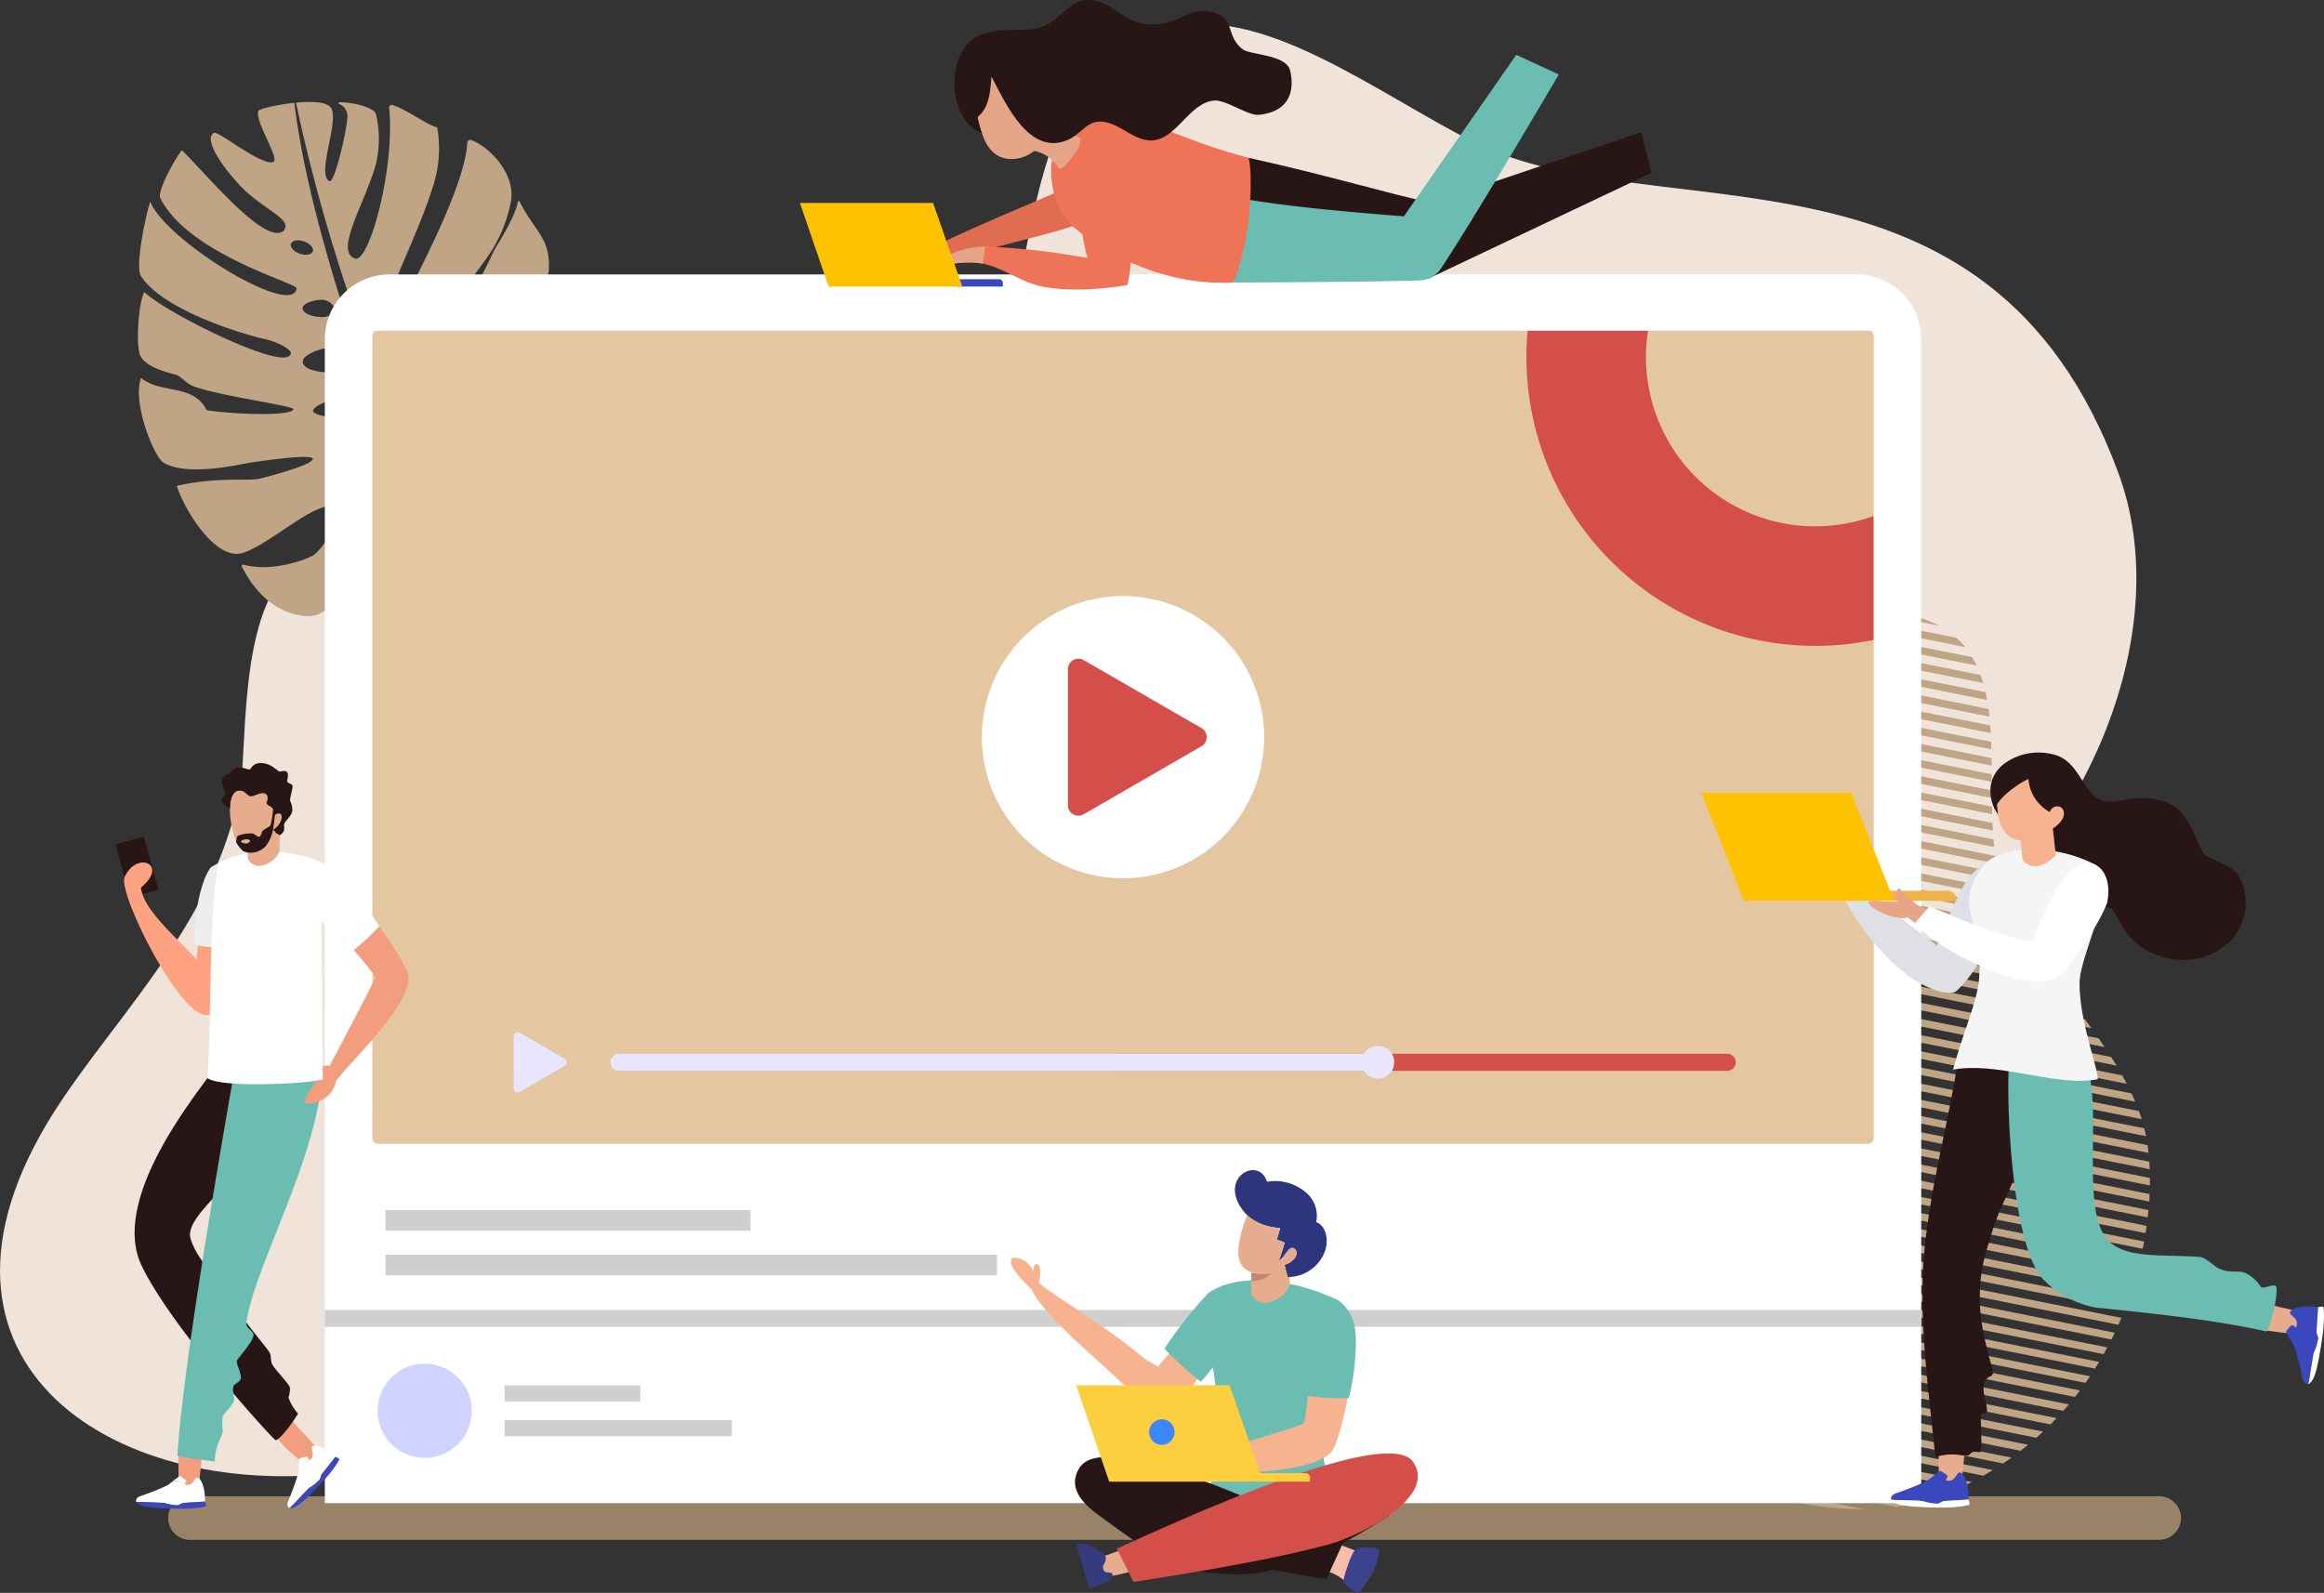 <svg id="Grupo_66935" data-name="Grupo 66935" xmlns="http://www.w3.org/2000/svg" xmlns:xlink="http://www.w3.org/1999/xlink" width="390.963" height="268.022" viewBox="0 0 390.963 268.022">
  <rect x="0" y="0" width="390.963" height="268.022" fill="#333333" stroke="none"/>
  <defs>
    <clipPath id="clip-path">
      <rect id="Rectángulo_9302" data-name="Rectángulo 9302" width="390.963" height="268.022" fill="none"/>
    </clipPath>
    <clipPath id="clip-path-2">
      <path id="Rectángulo_9304" data-name="Rectángulo 9304" d="M.88,0H251.621a.881.881,0,0,1,.881.881V135.886a.881.881,0,0,1-.881.881H.881A.881.881,0,0,1,0,135.886V.88A.88.88,0,0,1,.88,0Z" fill="none"/>
    </clipPath>
    <clipPath id="clip-path-4">
      <path id="Trazado_138935" data-name="Trazado 138935" d="M44.72,151.365V154.6a2.21,2.21,0,0,0,1.783,1.294c.9.044,3.276-.9,3.591-2.763v-2.635l-.805-1.238c-1.186,1.078-4.57,2.109-4.568,2.109" transform="translate(-44.72 -149.256)" fill="none"/>
    </clipPath>
    <linearGradient id="linear-gradient" x1="-7.753" y1="19.302" x2="-7.579" y2="19.302" gradientUnits="objectBoundingBox">
      <stop offset="0" stop-color="#d49f82"/>
      <stop offset="1" stop-color="#e5ac8e"/>
    </linearGradient>
    <clipPath id="clip-path-6">
      <path id="Trazado_138955" data-name="Trazado 138955" d="M363.564,151.323a3.7,3.7,0,0,0,1.1.24l.364,3.257a2.7,2.7,0,0,0,2.459,1.119,6.029,6.029,0,0,0,3.1-1.874l-.514-4.584c-1.507.91-4.37,2.57-6.511,1.842" transform="translate(-363.564 -149.481)" fill="none"/>
    </clipPath>
    <linearGradient id="linear-gradient-2" x1="-43.84" y1="17.491" x2="-43.719" y2="17.491" gradientUnits="objectBoundingBox">
      <stop offset="0" stop-color="#e09a77"/>
      <stop offset="0.721" stop-color="#efaa88"/>
      <stop offset="1" stop-color="#f7b290"/>
    </linearGradient>
    <clipPath id="clip-path-8">
      <path id="Trazado_138978" data-name="Trazado 138978" d="M226.174,229.661l-.414-.016c.034.007.069.01.1.015v3.5a2.661,2.661,0,0,0,2.148,1.558c1.079.053,3.945-1.081,4.324-3.327v-2.78l-.97-1.491c-2.244,2.041-3.218,2.347-5.192,2.54" transform="translate(-225.76 -227.121)" fill="none"/>
    </clipPath>
    <linearGradient id="linear-gradient-3" x1="-31.995" y1="7.366" x2="-31.854" y2="7.366" xlink:href="#linear-gradient"/>
    <clipPath id="clip-path-10">
      <path id="Trazado_138981" data-name="Trazado 138981" d="M224.443,228.229c1.951,1.758,4.867,1.166,7.04.17l-.169-.613c1.3-.422,2.609-1.739,1.762-2.646-.942-1.01-1.681,1.447-2.732,1.895a26.946,26.946,0,0,0,.976-3.019l-1.3-.515.543-1.912a9.1,9.1,0,0,1-5.522-2.171c-.715,1.574-2.612,7-.6,8.812" transform="translate(-223.547 -219.417)" fill="none"/>
    </clipPath>
    <linearGradient id="linear-gradient-4" x1="-15.212" y1="4.616" x2="-15.143" y2="4.616" xlink:href="#linear-gradient"/>
    <clipPath id="clip-path-12">
      <path id="Trazado_138984" data-name="Trazado 138984" d="M170.277,43.15l.579,3.307c4.549-1.943,19.519-5.086,21.958-6.409l-3.143-5.5c-2.564,1.157-17,7.154-19.395,8.6" transform="translate(-170.277 -34.548)" fill="none"/>
    </clipPath>
    <linearGradient id="linear-gradient-5" x1="-6.213" y1="12.449" x2="-6.177" y2="12.449" gradientUnits="objectBoundingBox">
      <stop offset="0" stop-color="#cf644c"/>
      <stop offset="1" stop-color="#e06d52"/>
    </linearGradient>
    <clipPath id="clip-path-13">
      <path id="Trazado_138985" data-name="Trazado 138985" d="M198.644,20.859c-7.056.268-9.867,5.771-8.61,12.225a11.915,11.915,0,0,0,3.213,6.321c6.327,5.458,16.541,10.131,27.086,9.552,3.143-6.906,3.39-18.526,2.626-20.986-9.594-2.5-13.233-4.9-19.829-6.6a16,16,0,0,0-3.972-.527c-.173,0-.346,0-.514.01" transform="translate(-189.743 -20.849)" fill="none"/>
    </clipPath>
    <linearGradient id="linear-gradient-6" x1="-4.645" y1="7.829" x2="-4.62" y2="7.829" gradientUnits="objectBoundingBox">
      <stop offset="0" stop-color="#d4674e"/>
      <stop offset="1" stop-color="#ef7357"/>
    </linearGradient>
  </defs>
  <g id="Grupo_66908" data-name="Grupo 66908">
    <g id="Grupo_66907" data-name="Grupo 66907" clip-path="url(#clip-path)">
      <path id="Trazado_138904" data-name="Trazado 138904" d="M365.355,270.152H33.966a3.669,3.669,0,0,0,0,7.337H365.355a3.669,3.669,0,0,0,0-7.337" transform="translate(-2.062 -18.385)" fill="#998368"/>
      <path id="Trazado_138905" data-name="Trazado 138905" d="M113.075,188.345C109.026,118.859,63.2,95.557,51,101.339s-8.821,36.42-11.167,40.819c-4.963,22.02-22.574,37.907-32.063,53.94-24.68,41.71,13.9,64.678,53.481,57.989,23.176-3.914,47.626-24.858,51.827-65.743" transform="translate(0 -6.839)" fill="#efe3da" fill-rule="evenodd"/>
      <path id="Trazado_138906" data-name="Trazado 138906" d="M176.867,56.391c5.49-21.5,5.183-44.564,26.768-51.158,15.626-4.774,35.691,11.039,51.742,19.022,30.948,15.393,86.4-3.659,108.3,55.561,9.9,26.769-5.523,61.628-28.825,78.724-23.839,17.492-59.11,16.271-98.669,30.466-13.749,4.934-33.858,26.356-57.819,32.749-20.292,5.415-43.76-2.451-53.173-10.327-23.059-18.721-20.89-45.038-7.524-69.645,17.35-31.941,52.351-58.58,59.2-85.392" transform="translate(-7.329 -0.296)" fill="#efe3da" fill-rule="evenodd"/>
      <path id="Trazado_138907" data-name="Trazado 138907" d="M307.014,256.784a63.047,63.047,0,0,0,23.383,4.675ZM296.6,251.979q2.056,1.1,4.131,2.088l34.966,6.991q1.665-.232,3.285-.6Zm-7.089-4.139q1.52.965,3.06,1.873l49.486,9.893c.748-.243,1.483-.524,2.211-.819Zm53.349-135.067c-3.092-1.654-7.273-2.591-12.914-2.582Zm4.4,3.6a13.877,13.877,0,0,0-1.482-1.558L324.13,110.49q-1.883.18-3.942.473Zm1.931,3.108q-.344-.728-.754-1.412l-32.275-6.453q-1.547.288-3.13.636Zm1.1,2.942c-.133-.459-.277-.91-.436-1.349L309.7,113.049q-1.322.342-2.662.73Zm.66,2.854q-.119-.667-.264-1.314l-46.542-9.3c-.791.252-1.583.512-2.378.786Zm.391,2.8c-.046-.435-.1-.867-.154-1.293l-52.029-10.4c-.719.269-1.438.544-2.158.83Zm.221,2.766c-.024-.429-.052-.856-.084-1.278L294.61,118.2q-.991.422-1.98.866Zm.108,2.744q-.017-.637-.04-1.269l-61.205-12.235c-.611.291-1.222.591-1.831.895Zm.044,2.731c0-.422-.008-.844-.015-1.264L286.54,122.029q-.857.452-1.709.921Zm.014,2.726,0-1.263-68.8-13.754q-.8.463-1.6.942Zm.018,2.725q-.007-.632-.01-1.264l-72.2-14.433q-.751.474-1.495.963Zm.052,2.732q-.018-.632-.03-1.267l-75.4-15.074q-.7.484-1.4.981Zm.119,2.746q-.039-.636-.067-1.275l-78.458-15.686q-.661.493-1.313,1Zm.226,2.767c-.046-.426-.085-.855-.12-1.285L270.6,132.453q-.621.5-1.231,1.016Zm.383,2.8c-.073-.431-.141-.864-.2-1.3l-84.333-16.86q-.583.51-1.154,1.032Zm.609,2.843c-.115-.437-.223-.878-.319-1.325l-87.272-17.447q-.545.519-1.081,1.046Zm.937,2.91q-.245-.629-.453-1.259c-.011-.033-.02-.066-.031-.1l-90.335-18.06c-.34.35-.679.7-1.013,1.06Zm1.346,2.992q-.354-.7-.671-1.4L261.1,141.444c-.317.354-.627.713-.937,1.074Zm1.71,3.064q-.433-.716-.835-1.429l-97.171-19.426q-.443.54-.874,1.087Zm2.012,3.124q-.495-.728-.966-1.455l-100.9-20.172c-.274.364-.548.729-.815,1.1Zm2.237,3.17q-.537-.738-1.06-1.473L255.549,148.5c-.253.367-.5.74-.743,1.113Zm2.37,3.2q-.558-.742-1.109-1.483L253.976,150.908c-.232.373-.463.747-.688,1.124Zm2.408,3.2q-.556-.742-1.115-1.484L252.526,153.34c-.212.376-.416.757-.621,1.137Zm2.351,3.193q-.533-.741-1.076-1.477L251.218,155.8c-.192.38-.383.762-.568,1.148Zm2.212,3.164q-.493-.732-1-1.461L250.025,158.284c-.172.383-.336.773-.5,1.161Zm2,3.121q-.438-.721-.9-1.44l-122.84-24.559c-.154.389-.308.778-.453,1.171Zm1.729,3.068q-.369-.709-.764-1.414L248.029,163.329c-.135.392-.261.788-.388,1.184Zm1.419,3.006q-.294-.695-.618-1.385L247.219,165.889c-.116.4-.234.792-.342,1.194Zm1.087,2.939q-.214-.679-.46-1.353L246.525,168.473c-.1.4-.189.8-.279,1.205Zm.738,2.869q-.131-.663-.3-1.321L245.951,171.08c-.079.4-.152.81-.223,1.217Zm.413,2.8q-.07-.661-.158-1.293L245.5,173.712c-.061.408-.121.815-.173,1.226Zm.2,2.762c-.017-.433-.042-.857-.07-1.276l-133.056-26.6c-.043.41-.076.825-.111,1.24Zm.028,2.728c.007-.426.008-.846.006-1.261L244.952,179.047c-.024.414-.044.831-.06,1.249Zm-.114,2.7q.042-.63.069-1.247L244.858,181.749c-.006.419-.012.838-.01,1.26Zm-.242,2.674c.048-.416.089-.827.127-1.236L244.876,184.475c.012.422.032.846.052,1.272Zm-.365,2.65q.1-.616.183-1.226l-132.77-26.543c.031.425.069.854.107,1.283Zm-.478,2.626c.083-.406.163-.812.237-1.214L245.278,190c.055.431.11.863.178,1.3Zm-.591,2.6q.151-.6.287-1.2l-131.1-26.209q.129.657.281,1.318Zm-.7,2.581q.178-.6.341-1.194L246.377,195.664q.176.667.373,1.335Zm-.816,2.559q.2-.593.392-1.184L247.234,198.557c.146.451.3.9.459,1.353Zm-.933,2.536q.231-.586.448-1.172L248.286,201.49c.179.458.371.916.563,1.374Zm-1.054,2.511q.259-.58.5-1.16L249.55,204.465q.316.7.65,1.391Zm-1.177,2.487q.289-.573.562-1.149l-121.4-24.271c.241.47.485.94.739,1.409Zm-1.312,2.459q.319-.566.624-1.137L252.664,210.532c.274.477.559.954.845,1.431Zm-1.453,2.431q.354-.559.691-1.123L254.541,213.628q.46.727.94,1.45Zm-1.6,2.4c.259-.367.515-.737.764-1.108L256.629,216.768q.512.737,1.04,1.47Zm-1.773,2.368q.429-.542.842-1.093L258.939,219.953c.377.5.759,1,1.149,1.491Zm-1.949,2.333q.473-.534.926-1.076L261.49,223.185q.626.76,1.274,1.515Zm-2.159,2.291q.523-.524,1.026-1.057L264.307,226.47q.692.776,1.4,1.542Zm-2.379,2.246c.385-.341.761-.687,1.133-1.034l-92.939-18.58q.765.791,1.548,1.57Zm-2.65,2.193q.642-.5,1.261-1.009l-86.99-17.391q.849.809,1.715,1.6Zm-2.951,2.131c.478-.321.951-.647,1.412-.979l-80.372-16.068q.949.832,1.918,1.645Zm-3.314,2.06q.807-.461,1.588-.944l-72.958-14.585q1.075.858,2.168,1.694Zm-3.763,1.97q.918-.438,1.805-.9l-64.546-12.9q1.251.9,2.524,1.765Z" transform="translate(-16.663 -7.499)" fill="#bfa586" fill-rule="evenodd"/>
      <path id="Trazado_138908" data-name="Trazado 138908" d="M75.661,67.558c-1.405,1.142-2.874,1.659-3.283,1.157s.4-1.835,1.805-2.976,2.874-1.659,3.281-1.157-.4,1.835-1.8,2.976m.072,6.157c-.435.206-.87.2-.97-.006s.174-.546.611-.753.869-.2.968,0-.173.547-.609.754m-12.77,9.748c-.63.324-1.248.378-1.38.12s.27-.729.9-1.052,1.246-.378,1.378-.12-.27.729-.9,1.052M74.3,58.052c-.539-.549-3.171.437-4.617,1.689s-2.226,2.374-1.35,3.535c1.431,1.9,6.73-4.385,5.967-5.224m-5.845-4.668c.249.262-.084,1.67-.924,2.7s-1.492,1.173-1.928,1.056a1.332,1.332,0,0,1-.671-1.717c.3-.875,2.888-3.146,3.523-2.04M51.987,43.889c1,.4,2.027.28,2.3-.26s-.31-1.3-1.308-1.7-2.028-.28-2.3.26.31,1.3,1.307,1.7m.65,9.035c.122-.643,1.874-1.183,3.007-1.226a2.48,2.48,0,0,1,2.212,1.142c.175.433-.01,1.347-1.2,1.676s-4.358-.248-4.017-1.591m.046,8.933c.018-.6,2.071-1.856,4.268-2.072s3.134.389,3.505,1.04a2.212,2.212,0,0,1-1.24,2.8c-1.385.669-7.095.274-6.533-1.77m4.326,15.748c.007-.58,2.159-1.509,3.547-1.848s3.252-.2,3.324.618-1.539,1.516-2.685,1.784-4.174.034-4.186-.554M54.358,70.4c0-.769,2.574-1.9,4.483-2.02s3.25.142,3.437,1.583c.3,2.362-7.877,1.568-7.92.436M51.444,18.534c2.654-.259,5.294-.168,5.955.891,1.408,2.253-2.578,11.311-.249,12.317.925.216,3.088-9.46,2.994-11.062a2.228,2.228,0,0,0-1.4-1.935.147.147,0,0,1-.084-.164.15.15,0,0,1,.142-.117c1.852-.034,5.479.7,6.1,1.865a17.829,17.829,0,0,1-.22,9.426c-2.114,6.574-6.534,13.672-3.337,14.987,2.4,1.109,6.853-15.22,5.817-25.365a.433.433,0,0,1,.16-.386.426.426,0,0,1,.408-.079c2.2.682,6.052,3.506,7.514,3.763a20.485,20.485,0,0,1-.524,9.335c-1.793,6.046-5.143,12.94-6.339,16.225-1.493,4.093,2.172,2.047,3.486-.663,1.268-2.617,8.141-15.857,8.439-22.287a.513.513,0,0,1,.7-.457c2.916,1.11,7.408,5.484,6.653,10.272a24.225,24.225,0,0,1-3.553,8.79c-3.624,5.446-8.835,10.66-8.063,11.264.257.226,2.517-1.016,3.908-2.9,2.427-3.28,4.5-8.3,5.169-9.388.609-1,3.355-5.443,3.705-7.665a.147.147,0,0,1,.277-.043c2.593,5.164,5.173,6.045,4.929,11.423-.251,4.779-13.4,14.395-13.017,15.671s3.659.672,6.5-2.719a60.781,60.781,0,0,0,6.761-11.411c1.165,2,6.947,6.767,4.215,12.312-4.1,7.744-16.74,8.253-16.114,10.3.19.626,2.428-.287,2.786-.431,4.507-1.808,13.344-6.46,14.806-7.108-2.845,2.119,1.538,9.7-4.705,13.312-2.848,1.649-13.908-.945-14.908,2.254-.486.862,1.431,2.908,10.141-.294-.508,1.323,1.623,3.857.8,5.468s-2.986,2.264-4.03,3.388c-2.071,2.229-2.825,3.839-5.255,4.386a5.661,5.661,0,0,1-5.852-2.241c-.856-1.018-2.488-5.22-3.87-7.507-2-5.77-13.719-30.014-20.8-63.439Zm-1.866,21.3c1.082-1.8-3.781-3.488-7.312-7.164-3.5-3.646-6.329-8.129-4.568-9.056.8-.359,8,5.637,10,4.893,1.13-.566-3.389-7.2-2.482-8.657.209-.283,3.079-.99,6-1.3H51.21C54.118,42.528,66.971,74.6,70.077,83.138v0c.445,4.818,5.509,13.2,2.3,17.993-4.686,6.983-12.691,4.493-15.889,5.046,4.247-1.2,12.276-13.114,9.247-15.461-.337-.313-1.591.59-2.748,2.339-1.851,2.8-3.759,7-5.346,9.533a4.876,4.876,0,0,1-4.64,2.32c-2.916-.245-7.357-1.9-10.627-8.331a.215.215,0,0,1,.025-.239.219.219,0,0,1,.228-.075C47.4,97.55,52.719,95.542,54.206,94.8c1.5-.682,5.554-6.836,4.261-8.3-.511-.576-2.816-.018-5.411,1.529-3.981,2.376-8.943,6.354-11.45,6.425-4.14.116-8.821-7.259-10.18-11.451,6.933-1.569,12.088-.739,14.053-1.226s9-2.412,8.838-3.322-8.743.387-10.457.632-10.654,2.458-14.7-.013c-1.561-1-5.269-10.1-3.735-14.217,3.5,2.761,8.714.915,11.023,5.384,2.237.519,14.094,1.27,14.606-.126.291-.571-13.692-2.429-17.087-3.993-1.241-.646-1.807-1.48-2.532-1.76s-5.678-1.175-6.283-3.685-.046-8.846.833-10.287C29,53.494,47.308,62.713,50.2,61.254c1.693-.9-2.051-2.55-4.033-2.963s-16.881-4.428-20.835-10.7c-.879-2.155,1.069-10.906,1.648-12.4,2.542,6.531,24.01,19.643,24.611,14.574.1-.877-18.258-5.751-22.952-15.215-.477-1.341,2.721-6.937,3.645-8.012,3.852,3.649,14.253,16.506,17.23,13.445Z" transform="translate(-1.695 -1.253)" fill="#bfa586" fill-rule="evenodd"/>
      <path id="Trazado_138909" data-name="Trazado 138909" d="M69.5,49.55H316.33a10.9,10.9,0,0,1,10.864,10.864V256.3H58.635V60.414A10.9,10.9,0,0,1,69.5,49.55" transform="translate(-3.99 -3.372)" fill="#fff" fill-rule="evenodd"/>
      <path id="Trazado_138910" data-name="Trazado 138910" d="M68.07,59.721H318.931a.824.824,0,0,1,.821.821V195.668a.823.823,0,0,1-.821.82H68.07a.823.823,0,0,1-.821-.82V60.542a.824.824,0,0,1,.821-.821" transform="translate(-4.577 -4.064)" fill="#e4c7a1" fill-rule="evenodd"/>
    </g>
  </g>
  <g id="Grupo_66910" data-name="Grupo 66910" transform="translate(62.673 55.657)">
    <g id="Grupo_66909" data-name="Grupo 66909" clip-path="url(#clip-path-2)">
      <rect id="Rectángulo_9303" data-name="Rectángulo 9303" width="252.502" height="136.767" transform="translate(0 0)" fill="#e4c7a1"/>
    </g>
  </g>
  <g id="Grupo_66912" data-name="Grupo 66912">
    <g id="Grupo_66911" data-name="Grupo 66911" clip-path="url(#clip-path)">
      <path id="Trazado_138911" data-name="Trazado 138911" d="M275.75,59.721H296a28.48,28.48,0,0,0,37.923,31.172V111.75a48.617,48.617,0,0,1-58.382-47.583c0-1.5.071-2.981.2-4.445" transform="translate(-18.753 -4.064)" fill="#d44f4a" fill-rule="evenodd"/>
      <path id="Trazado_138912" data-name="Trazado 138912" d="M200.986,107.62a23.745,23.745,0,1,1-23.744,23.744,23.744,23.744,0,0,1,23.744-23.744" transform="translate(-12.062 -7.324)" fill="#fff" fill-rule="evenodd"/>
      <path id="Trazado_138913" data-name="Trazado 138913" d="M195.42,119.16l9.912,5.723,9.912,5.723a1.764,1.764,0,0,1,0,3.055l-9.912,5.722-9.912,5.723a1.764,1.764,0,0,1-2.646-1.527V120.688a1.764,1.764,0,0,1,2.646-1.527" transform="translate(-13.119 -8.093)" fill="#d44f4a" fill-rule="evenodd"/>
      <path id="Trazado_138914" data-name="Trazado 138914" d="M201.06,190.259H304.119a1.435,1.435,0,1,1,0,2.869H201.06a1.435,1.435,0,1,1,0-2.869" transform="translate(-13.586 -12.948)" fill="#d44f4a" fill-rule="evenodd"/>
      <path id="Trazado_138915" data-name="Trazado 138915" d="M93.733,186.461l3.8,2.191,3.8,2.192a.676.676,0,0,1,0,1.17l-3.8,2.192-3.8,2.191a.675.675,0,0,1-1.013-.585v-8.765a.675.675,0,0,1,1.013-.585" transform="translate(-6.31 -12.683)" fill="#e9e5ff" fill-rule="evenodd"/>
      <path id="Trazado_138916" data-name="Trazado 138916" d="M111.669,190.259h126.2a1.435,1.435,0,0,1,0,2.869h-126.2a1.435,1.435,0,1,1,0-2.869" transform="translate(-7.502 -12.948)" fill="#e9e5ff" fill-rule="evenodd"/>
      <path id="Trazado_138917" data-name="Trazado 138917" d="M248.527,194.349a2.751,2.751,0,1,0-2.751-2.751,2.752,2.752,0,0,0,2.751,2.751" transform="translate(-16.727 -12.852)" fill="#e9e5ff" fill-rule="evenodd"/>
      <path id="Trazado_138918" data-name="Trazado 138918" d="M321.082,256.089v.609H318.2v-4.271h2.814v.609h-2.171v1.152h2v.612h-2v1.289Zm-4.984,0a.745.745,0,0,0,.508-.2.658.658,0,0,0,.149-.213.652.652,0,0,0,.055-.266.641.641,0,0,0-.055-.265.658.658,0,0,0-.149-.213.687.687,0,0,0-.227-.146.727.727,0,0,0-.281-.054h-1.086v1.358Zm-1.086-1.9h1.052a.6.6,0,0,0,.434-.172.552.552,0,0,0,0-.808.6.6,0,0,0-.433-.171h-1.052Zm1.831.239a1.247,1.247,0,0,1,.3.245,1.328,1.328,0,0,1,.211.324,1.091,1.091,0,0,1,.1.48,1.113,1.113,0,0,1-.1.466,1.188,1.188,0,0,1-.285.387,1.433,1.433,0,0,1-.43.268,1.416,1.416,0,0,1-.539.1h-1.729v-4.271h1.7a1.2,1.2,0,0,1,.476.094,1.277,1.277,0,0,1,.389.256,1.226,1.226,0,0,1,.26.377,1.112,1.112,0,0,1,.094.459.83.83,0,0,1-.072.355,1.247,1.247,0,0,1-.15.254,1.007,1.007,0,0,1-.218.205m-3.49,2.271h-.643v-4.271h.643Zm-3.795-2.3h1.052a.56.56,0,0,0,.244-.054.713.713,0,0,0,.2-.145.75.75,0,0,0,.143-.213.657.657,0,0,0,.056-.267.64.64,0,0,0-.056-.264.742.742,0,0,0-.143-.214.678.678,0,0,0-.2-.145.56.56,0,0,0-.244-.054h-1.052Zm.745.609h-.745v1.7h-.643v-4.271h1.7a1.256,1.256,0,0,1,.5.1,1.29,1.29,0,0,1,.409.275,1.357,1.357,0,0,1,.275.411,1.233,1.233,0,0,1,.1.5,1.111,1.111,0,0,1-.149.609,1.462,1.462,0,0,1-.328.37,1.5,1.5,0,0,1-.473.244L312,256.7h-.712Zm-5.355-.441a1.675,1.675,0,0,0,.12.637,1.65,1.65,0,0,0,.313.505,1.413,1.413,0,0,0,.443.333,1.192,1.192,0,0,0,.515.119,1.289,1.289,0,0,0,.442-.071,1.135,1.135,0,0,0,.346-.2,1.117,1.117,0,0,0,.247-.292,1.514,1.514,0,0,0,.151-.354h.678a2.109,2.109,0,0,1-.239.577,1.853,1.853,0,0,1-.4.474,1.824,1.824,0,0,1-.548.321,1.851,1.851,0,0,1-.675.118,1.883,1.883,0,0,1-.776-.166,2.012,2.012,0,0,1-.648-.459,2.285,2.285,0,0,1-.445-.69,2.287,2.287,0,0,1,0-1.705,2.283,2.283,0,0,1,.445-.692,2.015,2.015,0,0,1,.648-.46,1.869,1.869,0,0,1,.776-.166,1.819,1.819,0,0,1,.657.117,1.8,1.8,0,0,1,.54.322,1.953,1.953,0,0,1,.4.475,1.991,1.991,0,0,1,.238.576h-.679a1.467,1.467,0,0,0-.152-.356,1.12,1.12,0,0,0-.58-.486,1.176,1.176,0,0,0-.42-.072,1.216,1.216,0,0,0-.515.117,1.4,1.4,0,0,0-.443.332,1.643,1.643,0,0,0-.313.506,1.683,1.683,0,0,0-.12.637m-4-.983a1.021,1.021,0,0,1,.1-.445,1.12,1.12,0,0,1,.291-.378,1.443,1.443,0,0,1,.452-.264,1.648,1.648,0,0,1,.58-.1,1.489,1.489,0,0,1,.559.1,1.3,1.3,0,0,1,.73.7,1.323,1.323,0,0,1,.1.517h-.646a.709.709,0,0,0-.745-.745.976.976,0,0,0-.321.05.71.71,0,0,0-.249.139.66.66,0,0,0-.157.2.491.491,0,0,0-.054.224.4.4,0,0,0,.17.346,1.691,1.691,0,0,0,.421.209c.167.06.349.116.546.174a2.39,2.39,0,0,1,.546.232,1.34,1.34,0,0,1,.42.382,1.039,1.039,0,0,1,.171.623.978.978,0,0,1-.105.445,1.206,1.206,0,0,1-.3.378,1.456,1.456,0,0,1-.468.266,1.867,1.867,0,0,1-.62.1,1.8,1.8,0,0,1-.612-.1,1.379,1.379,0,0,1-.459-.271,1.13,1.13,0,0,1-.288-.418,1.433,1.433,0,0,1-.1-.534h.641a.725.725,0,0,0,.2.554.866.866,0,0,0,.611.192.975.975,0,0,0,.641-.176.546.546,0,0,0,.207-.434.455.455,0,0,0-.169-.374,1.47,1.47,0,0,0-.42-.226c-.169-.061-.35-.12-.547-.178a2.757,2.757,0,0,1-.546-.227,1.307,1.307,0,0,1-.42-.363.964.964,0,0,1-.17-.6m-1.865,2.511a.735.735,0,0,0,.281-.055.728.728,0,0,0,.226-.145.658.658,0,0,0,.149-.213.652.652,0,0,0,.055-.266.641.641,0,0,0-.055-.265.658.658,0,0,0-.149-.213.683.683,0,0,0-.226-.146.735.735,0,0,0-.281-.054H298v1.358Zm-1.086-1.9h1.052a.6.6,0,0,0,.434-.172.552.552,0,0,0,0-.808.594.594,0,0,0-.433-.171H298Zm1.831.239a1.246,1.246,0,0,1,.3.245,1.327,1.327,0,0,1,.211.324,1.091,1.091,0,0,1,.1.48,1.113,1.113,0,0,1-.1.466,1.188,1.188,0,0,1-.285.387,1.432,1.432,0,0,1-.43.268,1.416,1.416,0,0,1-.539.1h-1.729v-4.271h1.7a1.2,1.2,0,0,1,.476.094,1.276,1.276,0,0,1,.389.256,1.227,1.227,0,0,1,.26.377,1.113,1.113,0,0,1,.094.459.83.83,0,0,1-.072.355,1.205,1.205,0,0,1-.15.254,1.007,1.007,0,0,1-.218.205m-5.018,1.729a.929.929,0,0,0,.376-.075.918.918,0,0,0,.5-.526,1.148,1.148,0,0,0,.071-.417v-2.712h.646v2.712a1.666,1.666,0,0,1-.12.637,1.515,1.515,0,0,1-.332.506,1.485,1.485,0,0,1-.505.331,1.778,1.778,0,0,1-1.276,0,1.477,1.477,0,0,1-.5-.331,1.506,1.506,0,0,1-.334-.506,1.683,1.683,0,0,1-.119-.637v-2.712h.646v2.712a1.149,1.149,0,0,0,.071.417.932.932,0,0,0,.2.319.931.931,0,0,0,.676.281m-5.153-2.577a1.021,1.021,0,0,1,.1-.445,1.133,1.133,0,0,1,.291-.378,1.444,1.444,0,0,1,.452-.264,1.649,1.649,0,0,1,.58-.1,1.485,1.485,0,0,1,.559.1,1.3,1.3,0,0,1,.73.7,1.323,1.323,0,0,1,.1.517h-.646a.71.71,0,0,0-.745-.745.976.976,0,0,0-.321.05.71.71,0,0,0-.249.139.66.66,0,0,0-.158.2.491.491,0,0,0-.054.224.4.4,0,0,0,.17.346,1.691,1.691,0,0,0,.421.209c.167.06.349.116.546.174a2.391,2.391,0,0,1,.546.232,1.33,1.33,0,0,1,.42.382,1.04,1.04,0,0,1,.171.623.978.978,0,0,1-.105.445,1.206,1.206,0,0,1-.3.378,1.447,1.447,0,0,1-.468.266,1.868,1.868,0,0,1-.62.1,1.8,1.8,0,0,1-.612-.1,1.379,1.379,0,0,1-.459-.271,1.13,1.13,0,0,1-.288-.418,1.433,1.433,0,0,1-.1-.534h.642a.725.725,0,0,0,.2.554.867.867,0,0,0,.611.192.974.974,0,0,0,.641-.176.546.546,0,0,0,.207-.434.455.455,0,0,0-.169-.374,1.47,1.47,0,0,0-.42-.226c-.169-.061-.35-.12-.547-.178a2.78,2.78,0,0,1-.546-.227,1.308,1.308,0,0,1-.42-.363.97.97,0,0,1-.17-.6" transform="translate(-19.711 -17.177)" fill="#fff"/>
      <rect id="Rectángulo_9305" data-name="Rectángulo 9305" width="61.427" height="3.464" transform="translate(64.857 203.627)" fill="#cfcfcf"/>
      <line id="Línea_174" data-name="Línea 174" x2="268.557" transform="translate(54.645 221.838)" fill="none" stroke="#cfcfcf" stroke-miterlimit="2.613" stroke-width="2.835"/>
      <rect id="Rectángulo_9306" data-name="Rectángulo 9306" width="102.862" height="3.464" transform="translate(64.857 211.119)" fill="#cfcfcf"/>
      <path id="Trazado_138919" data-name="Trazado 138919" d="M76.086,246.223a7.92,7.92,0,1,1-7.92,7.92,7.92,7.92,0,0,1,7.92-7.92" transform="translate(-4.639 -16.757)" fill="#cfd3ff" fill-rule="evenodd"/>
      <rect id="Rectángulo_9307" data-name="Rectángulo 9307" width="22.815" height="2.709" transform="translate(84.897 233.101)" fill="#cfcfcf"/>
      <rect id="Rectángulo_9308" data-name="Rectángulo 9308" width="38.204" height="2.709" transform="translate(84.897 238.961)" fill="#cfcfcf"/>
      <path id="Trazado_138920" data-name="Trazado 138920" d="M36,168.3c1.349.144,4.043.337,5.548,1.181a80,80,0,0,1-2.094,9.921,2.6,2.6,0,0,1-2.592,2.054c-1.039-.082-1.445-1.779-1.537-3.941A57.353,57.353,0,0,1,36,168.3" transform="translate(-2.403 -11.454)" fill="#ffa281" fill-rule="evenodd"/>
      <path id="Trazado_138921" data-name="Trazado 138921" d="M41.453,170.066a30.086,30.086,0,0,1-6.466-.562c.008-2.44.533-9.831,2.853-13.006.69-.4,3.2-1.915,3.808-1.279,2.474,2.578.527,12.53-.195,14.847" transform="translate(-2.381 -10.553)" fill="#ededed" fill-rule="evenodd"/>
      <rect id="Rectángulo_9309" data-name="Rectángulo 9309" width="4.948" height="9.295" transform="translate(19.428 142.063) rotate(-15.278)" fill="#281616"/>
      <path id="Trazado_138922" data-name="Trazado 138922" d="M22.5,158.144c2.019-4.432,7.528-2.142,2.724,1.816C25.9,165.1,34.989,171,37.09,175.416c1.052,3.067.477,5.584-.391,5.9-4.4,1.578-15.446-20.432-14.2-23.167" transform="translate(-1.525 -10.598)" fill="#ffa281" fill-rule="evenodd"/>
      <path id="Trazado_138923" data-name="Trazado 138923" d="M47.616,256.758l3.43,3.952c.541.545,2.122,1.939,4.126,3.687,1.534-.2,2.578-1.775,2.123-2.5S51.039,255,51.039,255Z" transform="translate(-3.241 -17.354)" fill="#f29d7e" fill-rule="evenodd"/>
      <path id="Trazado_138924" data-name="Trazado 138924" d="M59.943,262.869c-.419.58-2.1,2.659-2.257,2.869s-.241.846-.342.976a8.047,8.047,0,0,1-1.8,1.425c-.24.171-3.244,3.426-3.33,3.39a.839.839,0,0,1-.321-.859c.07-.214.444-1.082.845-2.141s.777-2.2.926-2.748-.045-.946.405-1.533,1.583-.5,1.968-1.261-.274-1.444.007-1.81,1.676-.3,3.9,1.691" transform="translate(-3.53 -17.763)" fill="#fff" fill-rule="evenodd"/>
      <path id="Trazado_138925" data-name="Trazado 138925" d="M59.957,263.022l.029,0a2.209,2.209,0,0,1,.65.376c.053.106-.838,1.744-3.115,4.15s-4.211,4.4-5.276,4.12c.156-.045,3.088-3.222,3.325-3.389a8.064,8.064,0,0,0,1.8-1.426c.1-.129.184-.764.343-.976s1.807-2.252,2.245-2.853" transform="translate(-3.556 -17.9)" fill="#3b47bc" fill-rule="evenodd"/>
      <path id="Trazado_138926" data-name="Trazado 138926" d="M53.925,264.983a10.633,10.633,0,0,1,.13-1.666,3.326,3.326,0,0,1,1.334-.29,2.244,2.244,0,0,1,.246.612c-.489.256-1.115.344-1.422.746a1.44,1.44,0,0,0-.287.6" transform="translate(-3.67 -17.899)" fill="#fff" fill-rule="evenodd"/>
      <path id="Trazado_138927" data-name="Trazado 138927" d="M32.892,257.4l-.652,5.192c-.045.766-.026,2.875.01,5.533,1.173,1.008,3.044.733,3.282-.091s.953-9.259.953-9.259Z" transform="translate(-2.192 -17.518)" fill="#f29d7e" fill-rule="evenodd"/>
      <path id="Trazado_138928" data-name="Trazado 138928" d="M36.165,270.806c-.711.075-3.379.214-3.643.236s-.791.386-.955.4a8.085,8.085,0,0,1-2.262-.387c-.287-.066-4.717-.128-4.746-.215a.837.837,0,0,1,.426-.813c.205-.09,1.1-.391,2.157-.8,1.041-.4,2.154-.888,2.664-1.145s.674-.665,1.411-.722,1.432.842,2.253.623.891-1.169,1.352-1.2,1.339,1.049,1.342,4.029" transform="translate(-1.671 -18.156)" fill="#fff" fill-rule="evenodd"/>
      <path id="Trazado_138929" data-name="Trazado 138929" d="M36.146,271.1l.021.021a2.243,2.243,0,0,1,.156.735c-.046.109-1.858.54-5.169.452s-6.084-.2-6.59-1.176c.137.087,4.458.147,4.744.213a8.083,8.083,0,0,0,2.261.386c.163-.01.692-.374.955-.4s2.883-.158,3.623-.234" transform="translate(-1.672 -18.45)" fill="#3b47bc" fill-rule="evenodd"/>
      <path id="Trazado_138930" data-name="Trazado 138930" d="M31.021,267.524a10.728,10.728,0,0,1,1.326-1.016c.141.021,1.107.645,1.107.8a2.242,2.242,0,0,1-.292.592c-.517-.192-1-.6-1.5-.561a1.451,1.451,0,0,0-.637.186" transform="translate(-2.111 -18.137)" fill="#fff" fill-rule="evenodd"/>
      <path id="Trazado_138931" data-name="Trazado 138931" d="M37.175,193.736c-3.641,5.033-16.453,21.167-11.907,31.947,4.253,9.534,20.781,28.1,22.762,29.856,1.045-.348,3.391-3.776,3.758-4.51a7.952,7.952,0,0,1-1.6-2.7,5.018,5.018,0,0,0,.248-1.623c-.11-.7-2.851-3.373-3.071-4.134s-.074-1.21-.33-1.75-3.554-4.47-4.058-5.313-.706-3.759-2.045-4.95c-.787-.788-5.676-4.077-7.216-8.94s14.658-13.7,17.643-26.28Z" transform="translate(-1.654 -13.185)" fill="#281616" fill-rule="evenodd"/>
      <path id="Trazado_138932" data-name="Trazado 138932" d="M41.47,194.013c-.6,3.822-8.5,47.65-9.438,64.1.981.248,5.3.889,6.279.936-.092-2.2,1.274-4.363,1.348-4.968a15.327,15.327,0,0,1-.055-2.4c.192-.825,1.719-1.929,1.957-2.947.078-.4-.316-1.637-.133-2.232s1.073-.669,1.256-1.4-.825-2.493-.642-2.988,2.824-3.282,2.787-4.382c-.091-.751-1.335-1.026-1.191-2.072C44.925,226.3,55.73,207.875,56.476,193.3l-8.286,1.1Z" transform="translate(-2.18 -13.155)" fill="#6bbcb1" fill-rule="evenodd"/>
      <path id="Trazado_138933" data-name="Trazado 138933" d="M58.8,156.875a81.882,81.882,0,0,1,7.59,9.423c-.026.033-.054.065-.083.1a48.3,48.3,0,0,1-4.229,3.922c-.382.319-.677.554-.816.65a57.255,57.255,0,0,1-4.64-5.723c.084,8.9.117,18.358.24,26.86-3.147.766-17.2,1.422-19.419-.244.728-10.048.163-27.4,1.828-36.041,1.273-1.15,5.318-1.928,6.564-2.112,3.415-.113,9.509.424,12.966,3.165" transform="translate(-2.548 -10.46)" fill="#fff" fill-rule="evenodd"/>
      <path id="Trazado_138934" data-name="Trazado 138934" d="M59.21,190.729c.531-1.063,6.844-12.917,7.669-14.842-.116-.7-2.713-3.486-3.6-4.64a48.325,48.325,0,0,0,4.23-3.923c1.623,2.058,5.029,7.218,4.993,8.59-.129,4.981-9.063,13.342-12.189,17.29a4.759,4.759,0,0,1-5.133,3.831c-.668-.133.6-2.294,1.93-3.81.342-.056.662-.119.952-.19,0-.252-.007-.5-.01-.756q-.01-.739-.02-1.486a3.305,3.305,0,0,1,1.181-.064" transform="translate(-3.743 -11.387)" fill="#f29d7e" fill-rule="evenodd"/>
    </g>
  </g>
  <g id="Grupo_66914" data-name="Grupo 66914" transform="translate(41.677 139.098)">
    <g id="Grupo_66913" data-name="Grupo 66913" clip-path="url(#clip-path-4)">
      <rect id="Rectángulo_9311" data-name="Rectángulo 9311" width="5.375" height="6.679" transform="translate(-0.002)" fill="url(#linear-gradient)"/>
    </g>
  </g>
  <g id="Grupo_66916" data-name="Grupo 66916">
    <g id="Grupo_66915" data-name="Grupo 66915" clip-path="url(#clip-path)">
      <path id="Trazado_138936" data-name="Trazado 138936" d="M43.524,151.918c.029.166.588.4,1.01.287s.536-.335.472-.487-.587-.213-.86-.149-.647.176-.623.349" transform="translate(-2.962 -10.313)" fill="#e5ac8e" fill-rule="evenodd"/>
      <path id="Trazado_138937" data-name="Trazado 138937" d="M45.357,149.965c.586.146,1.189,1.267,1.518-.24.105-.394,1.39-.938,1.433-1.108a13.47,13.47,0,0,0,.444-2.744c-.112-.4-.983-.647-1.072-.943s.527-1.194-.209-1.629-1.872.484-2.543.4c-.387-.05-.672-.515-1.135-.776a1.494,1.494,0,0,0-1.038-.147c-2.085.756-1.247,6.592.117,9.1.1.052-.264-1.347-.068-1.508a5.59,5.59,0,0,1,2.553-.4" transform="translate(-2.824 -9.714)" fill="#e5ac8e" fill-rule="evenodd"/>
      <path id="Trazado_138938" data-name="Trazado 138938" d="M49.626,147.116s-.241,2-.322,2.449c1.19-.461,2.253-2.242,1.568-2.832a.956.956,0,0,0-1.246.383" transform="translate(-3.355 -9.979)" fill="#e5ac8e" fill-rule="evenodd"/>
      <path id="Trazado_138939" data-name="Trazado 138939" d="M43.909,150.631c.272-.064.795,0,.859.149s-.049.376-.472.487-.981-.121-1.011-.287.35-.286.623-.349m4.744-5.1a13.534,13.534,0,0,1-.444,2.744c-.044.171-1.329.714-1.433,1.108-.329,1.508-.932.387-1.518.24a5.59,5.59,0,0,0-2.553.4c-.2.162-.2,1.048-.3,1a6.331,6.331,0,0,0,1.174,1.518,2.653,2.653,0,0,0,1.538.3A3.54,3.54,0,0,0,47.39,151.8a6.777,6.777,0,0,0,1.281-2.831l0-.008c.08-.448.322-2.449.322-2.449a.8.8,0,0,1,.955-.166c.24.207.416,1.523-1.242,2.618.013,0,.46.607.474.611a1.5,1.5,0,0,1,.592.363c1.243-.831.538-1.463.8-2.011s1.178-1.246,1.32-2.061a3.14,3.14,0,0,0-.36-1.711c-.1-.379.493-2.212.408-2.557s-.71-.391-.845-.627c-.171-.363.282-1.173-.047-1.631s-1.153-.109-1.263-.135c-.5-.138-1.413-1.346-3-1.434s-1.786,1.006-2.06,1.074c-.294.073-1.131-.449-1.985-.27a1.9,1.9,0,0,0-1.436,1.075,1.21,1.21,0,0,0-1.166.9c-.248.866.46,1.972.508,2.244.068.394-.639.817-.606,1.3.038.554,1.007.981,1.362,1.421.013-1.514.371-2.756,1.258-3.078a1.5,1.5,0,0,1,1.038.147c.463.261.748.726,1.135.776.671.087,1.808-.833,2.543-.4s.12,1.332.209,1.629.96.545,1.072.943" transform="translate(-2.725 -9.376)" fill="#281616" fill-rule="evenodd"/>
      <path id="Trazado_138940" data-name="Trazado 138940" d="M333.995,158.775c1,1.034,4.7,4.467,7.152,6.717-.986.662-2.515,1.527-3.829,2.272-1.982-2.578-4.277-5.628-5.372-7.367-3.778-1.35-5.3-3.6-4.619-5.229.365-.882,1.334-1.175,2.831.021a17.887,17.887,0,0,1,1.888,1.841c.019-.064-.405-1.836.111-2.031.749-.282,1.965,2.48,1.838,3.776" transform="translate(-22.266 -10.508)" fill="#e6a586" fill-rule="evenodd"/>
      <path id="Trazado_138941" data-name="Trazado 138941" d="M343.369,174.867a40.952,40.952,0,0,1-10.392-12.66c-.114-.21,2.672-1.642,3.37-2.11a135.608,135.608,0,0,0,11.29,9.25c2.212,1.547,6.1,5.7,4.651,7.742-1.7,2.4-7.3-.99-8.919-2.223" transform="translate(-22.661 -10.896)" fill="#dfdfe6" fill-rule="evenodd"/>
      <path id="Trazado_138942" data-name="Trazado 138942" d="M350.726,255.3l-.733,5.842c-.05.862-.03,3.235.011,6.226,1.321,1.134,3.425.825,3.693-.1s1.073-10.418,1.073-10.418Z" transform="translate(-23.817 -17.375)" fill="#e5ac8e" fill-rule="evenodd"/>
      <path id="Trazado_138943" data-name="Trazado 138943" d="M354.408,270.37c-.8.084-3.8.241-4.1.266s-.89.433-1.075.446a9.112,9.112,0,0,1-2.545-.435c-.323-.074-5.307-.144-5.342-.242a.944.944,0,0,1,.48-.914c.231-.1,1.239-.441,2.428-.9,1.171-.452,2.424-1,3-1.289.358-.181.565-.428.871-.6h0a11.929,11.929,0,0,1,1.492-1.143c.158.024,1.245.726,1.245.9a2.542,2.542,0,0,1-.328.665,1.353,1.353,0,0,0,.842.071c.924-.247,1-1.315,1.523-1.354s1.507,1.181,1.51,4.534" transform="translate(-23.23 -18.073)" fill="#3b47bc" fill-rule="evenodd"/>
      <path id="Trazado_138944" data-name="Trazado 138944" d="M354.386,270.724l.022.022a2.483,2.483,0,0,1,.175.828c-.049.124-2.09.608-5.816.509s-6.846-.225-7.415-1.322c.155.1,5.019.165,5.338.238a9.029,9.029,0,0,0,2.545.435c.184-.012.777-.421,1.074-.445s3.245-.179,4.077-.264" transform="translate(-23.231 -18.424)" fill="#fff" fill-rule="evenodd"/>
      <path id="Trazado_138945" data-name="Trazado 138945" d="M356.683,231.9c.075,5.652,2.336,11.644,2.212,12.224-.192.886-1.209.17-1.553,2.19-.2,1.194.562,3.017.555,4.141,0,.679-1.083.155-1.066.865.061,2.513.226,5.807-.023,6.037-.2.187-.793-.135-1.282.029-.513.172-.444.542-1,.607-.958.113-2.272-.65-5.331.239-1.19-11.909-2.994-23.825-1.727-35.788,1.085-10.238,3.705-19.723,5.344-29.733,2.26-1.5,4.179-.2,7.2-.1a33.731,33.731,0,0,0,4.805-.323c3.483,11.942-3.922,20.336-6.232,28.592-.747,2.665-1.981,5.489-1.907,11.025" transform="translate(-23.618 -13.066)" fill="#281616" fill-rule="evenodd"/>
      <path id="Trazado_138946" data-name="Trazado 138946" d="M402.555,238.284l5.7,1.48c.849.161,3.2.446,6.176.79,1.3-1.163,1.259-3.29.374-3.675s-10.194-2.406-10.194-2.406Z" transform="translate(-27.396 -15.957)" fill="#e5ac8e" fill-rule="evenodd"/>
      <path id="Trazado_138947" data-name="Trazado 138947" d="M418.039,236c-.02.805-.251,3.8-.265,4.1s.315.938.3,1.123a9.08,9.08,0,0,1-.759,2.468c-.116.311-.826,5.245-.928,5.266a.945.945,0,0,1-.845-.594c-.071-.242-.278-1.285-.58-2.524-.3-1.22-.679-2.532-.892-3.139-.133-.378-.351-.615-.486-.942h0a11.917,11.917,0,0,1-.942-1.626c.046-.154.882-1.142,1.053-1.119a2.557,2.557,0,0,1,.618.411,1.355,1.355,0,0,0,.178-.826c-.126-.948-1.174-1.164-1.146-1.684s1.365-1.342,4.69-.913" transform="translate(-28.083 -16.053)" fill="#3b47bc" fill-rule="evenodd"/>
      <path id="Trazado_138948" data-name="Trazado 138948" d="M360.63,146.3c-.951-.937-2.9-5.592,1.009-8.564a9.807,9.807,0,0,1,8.951-1.33c3.645,1.352,4.39,6.244,7.138,7.4s5.874-1.407,11.134.421c4.442,1.544,5.152,8.122,6.772,9.007,2.612,1.429,4.717,1.719,5.858,4.156a9.436,9.436,0,0,1-1.637,9.968c-4.253,4.481-10.5,3.928-14.243,1.813-4.38-2.476-4.869-6.367-5.992-7.032s-4.33-.142-6.548-2.081-1.6-5.345-5-6.031l-2.52-6.308Z" transform="translate(-24.452 -9.247)" fill="#281616" fill-rule="evenodd"/>
      <path id="Trazado_138949" data-name="Trazado 138949" d="M418.313,236.021l.025-.02a2.489,2.489,0,0,1,.843-.067c.117.065.334,2.151-.244,5.833s-1.1,6.76-2.267,7.184h0c.116-.141.811-4.955.924-5.263a9.042,9.042,0,0,0,.76-2.468c.011-.184-.318-.826-.3-1.123s.24-3.239.264-4.076" transform="translate(-28.357 -16.055)" fill="#fff" fill-rule="evenodd"/>
      <path id="Trazado_138950" data-name="Trazado 138950" d="M347.4,173.161c.839,2.433,3.15,5.174,5.192,4.4,4.124-3.546,6.729-10.357,7.983-14.371.466-2.949-.22-5-1.553-5.854-5.5-3.537-8.191,12.645-11.622,15.83" transform="translate(-23.642 -10.673)" fill="#dfdfe6" fill-rule="evenodd"/>
      <path id="Trazado_138951" data-name="Trazado 138951" d="M360.341,154.284c-1.348.727-4.377,2.582-5.617,4.8a10.008,10.008,0,0,0-.062,5.834s4.043-.661,4.232-.841,1.812-1.856,1.816-2.653a18.947,18.947,0,0,1,.461-3.135Z" transform="translate(-24.111 -10.5)" fill="#dfdfe6" fill-rule="evenodd"/>
      <path id="Trazado_138952" data-name="Trazado 138952" d="M362.616,192.478c4.552-1.777,10.055-3.076,13.32.229,2.229,8.332-1.171,23.992,3.322,28.912,2.927,3.206,9.2,2.383,15.467,2.855.921.07,2.43,1.5,2.987,1.825,1.916,1.037,3.335.357,4.646.854a6.472,6.472,0,0,1,2.677,2.374c.308.483,2.353-.776,2.584.007s-.449,5.308-1.666,7.479c-8.756-1.979-18.806-2.982-28.882-4.047a16.709,16.709,0,0,1-8.8-4.843c-5.088-5.886-6.084-28.664-5.656-35.643" transform="translate(-24.672 -12.976)" fill="#6bbcb1" fill-rule="evenodd"/>
      <path id="Trazado_138953" data-name="Trazado 138953" d="M376.587,156c3.808,3.581-2.759,15.048-2.752,19.893.011,6.643,3.121,14.1,3.042,16.139-6.8,1.354-16.676-2.984-24.312-1.618,1.623-6.12,4.045-11.415,4.357-15.158.848-10.167-3.708-10.938-.539-17.234,1.929-3.834,5.674-4.676,9.436-4.622a22.409,22.409,0,0,1,10.768,2.6" transform="translate(-23.994 -10.44)" fill="#f5f5f5" fill-rule="evenodd"/>
      <path id="Trazado_138954" data-name="Trazado 138954" d="M364.452,150.961a3.737,3.737,0,0,1-1.1-.24c-1.606-.655-2.371-2.213-2.69-4.142a14.624,14.624,0,0,1-.168-1.626c.758-1.445,3.565-3.548,5.279-4.313a6.945,6.945,0,0,0,3.6,5.574,1.29,1.29,0,0,1,1.779-.853c.729.378,1.406,2.167-1.984,4.06l.479,4.276a3.436,3.436,0,0,1-2.4,1.443,2.7,2.7,0,0,1-2.459-1.119Z" transform="translate(-24.534 -9.571)" fill="#f7b290" fill-rule="evenodd"/>
    </g>
  </g>
  <g id="Grupo_66918" data-name="Grupo 66918" transform="translate(338.821 139.308)">
    <g id="Grupo_66917" data-name="Grupo 66917" clip-path="url(#clip-path-6)">
      <rect id="Rectángulo_9313" data-name="Rectángulo 9313" width="7.721" height="7.38" transform="translate(-0.735 0.082) rotate(-6.394)" fill="url(#linear-gradient-2)"/>
    </g>
  </g>
  <g id="Grupo_66920" data-name="Grupo 66920">
    <g id="Grupo_66919" data-name="Grupo 66919" clip-path="url(#clip-path)">
      <path id="Trazado_138956" data-name="Trazado 138956" d="M340.623,160.828h10.331a1.492,1.492,0,0,1,1.334,1.608v.074h-11.11Z" transform="translate(-23.181 -10.945)" fill="#f0b44d" fill-rule="evenodd"/>
      <path id="Trazado_138957" data-name="Trazado 138957" d="M332.308,143.12l3.992,10.039,2.57,6.464.668,1.681H314.26l-7.15-18.184Z" transform="translate(-20.901 -9.74)" fill="#ffc200" fill-rule="evenodd"/>
      <path id="Trazado_138958" data-name="Trazado 138958" d="M345.278,163.072c1.288.647,5.913,2.667,8.965,3.985-.712.949-1.872,2.269-2.866,3.407-2.722-1.782-5.893-3.9-7.5-5.186-1.554.566-5.416-.885-6.492-2.272-.8-1.031,3.016-.129,4.864-.42,0-.067-.951-1.748.264-2.184.185-.066.319.778,1.174,1.337a5.446,5.446,0,0,1,1.591,1.334" transform="translate(-22.954 -10.916)" fill="#e6a586" fill-rule="evenodd"/>
      <path id="Trazado_138959" data-name="Trazado 138959" d="M372.185,172.79c-2.623,4.581-6.5,3.911-10.884,2.593a43.122,43.122,0,0,1-15.669-8.651c-.177-.161,1.981-2.431,2.486-3.1,2.587,1.117,15.44,6.656,18.413,5.829.852-.17,5.207,2.189,5.653,3.333" transform="translate(-23.522 -11.136)" fill="#fff" fill-rule="evenodd"/>
      <path id="Trazado_138960" data-name="Trazado 138960" d="M366.327,170.381c.678,2.483,3.759,4.394,5.848,3.75,2.163-2.785,5.706-7.656,7.221-11.578.658-2.912-.188-5.185-1.462-6.128-5.26-3.888-10.726,11.454-11.606,13.956" transform="translate(-24.931 -10.603)" fill="#fff" fill-rule="evenodd"/>
      <path id="Trazado_138961" data-name="Trazado 138961" d="M238.987,234.156c-1.358,14.067-4.758,21.182,1.073,36.008-3.92.953-20.755,4.479-23.678,2.287,7.272-21-.3-28.789,1.709-39.229,6.09-4,16.152-1.354,20.9.935" transform="translate(-14.726 -15.731)" fill="#6bbcb1" fill-rule="evenodd"/>
      <path id="Trazado_138962" data-name="Trazado 138962" d="M203.267,249.789c.954.954,4.778,5.551,10.466.473s-1.082-8.668-1.082-8.668l-4,4.795-2.411-1.357Z" transform="translate(-13.834 -16.442)" fill="#f7b290" fill-rule="evenodd"/>
      <path id="Trazado_138963" data-name="Trazado 138963" d="M217.67,233.372a68.487,68.487,0,0,0-7.465,9.442,57.854,57.854,0,0,0,6.1,5.553,30.587,30.587,0,0,0,4.535-6.159Z" transform="translate(-14.306 -15.882)" fill="#6bbcb1" fill-rule="evenodd"/>
      <path id="Trazado_138964" data-name="Trazado 138964" d="M185.887,232.309c2.15,4.582,10.735,11.45,15.025,15.644,5.709,5.582,7.114-.481,6.208-1.6a23.187,23.187,0,0,0-2.568-2.629c-6.795-5.677-17.009-11.588-17.375-12.536.9-3.3-.98-4.048-.877-1.631-.478-1.749-2.669-2.733-3.5-2.411-.644.25-.718,1.606,3.087,5.168" transform="translate(-12.418 -15.454)" fill="#f7b290" fill-rule="evenodd"/>
      <path id="Trazado_138965" data-name="Trazado 138965" d="M212.862,262.858c1.349-.422,18.023-5.362,20.351-6.244.5-.676.747-5.2,1-6.911a57.282,57.282,0,0,0,6.845.386c-.422,3.086-2.031,10.258-3.234,11.359-4.371,4-18.9,3.246-24.853,3.827-.8.586-4.753,2.91-7.478-.578-1.068-1.67,4.4-2.534,5.656-1.64-1.225-1.138-1.272-2.119-.85-2.535.379-.241,1.259.4,2.562,2.337" transform="translate(-13.976 -16.994)" fill="#f7b290" fill-rule="evenodd"/>
      <path id="Trazado_138966" data-name="Trazado 138966" d="M239.7,283.4a7.535,7.535,0,0,1,3.362,2.115c.828.915,3.564-4.1,3.564-4.1l-.255-.452c-.756-.717-4.235-1.91-5.263-2.3Z" transform="translate(-16.313 -18.965)" fill="#f7bcaa" fill-rule="evenodd"/>
      <path id="Trazado_138967" data-name="Trazado 138967" d="M248.549,279.779a11.8,11.8,0,0,1-1.006,3.581,12.6,12.6,0,0,1-2.582,3.656c-.467.23-2.356-1.594-2.471-1.828s1.247-4.827,2.061-5.433,3.94-.4,4,.024" transform="translate(-16.502 -19.013)" fill="#3a438c" fill-rule="evenodd"/>
      <path id="Trazado_138968" data-name="Trazado 138968" d="M197.3,272.5c12.854,9.738,15.838,10.462,23.913,10.683s18.09-4.656,25.969-9.96l-2.3-3.349-11.8-1.106-13.864,4.129-12.684-.959Z" transform="translate(-13.427 -18.291)" fill="#281616" fill-rule="evenodd"/>
      <path id="Trazado_138969" data-name="Trazado 138969" d="M239.2,277.363l-2.848,6.255a244.461,244.461,0,0,1-27.413-5.923c-4.006-1.169-18.258-6.207-14.145-12.787,2.855-4.57,16.972-.767,44.406,12.455" transform="translate(-13.207 -17.903)" fill="#281616" fill-rule="evenodd"/>
      <path id="Trazado_138970" data-name="Trazado 138970" d="M209.98,278.4l-4.221-.074c-.8.18-4.24,1.753-6.952,2.572-.687,1.5.144,3.334,1.06,3.334s9.377-2.208,9.377-2.208Z" transform="translate(-13.513 -18.942)" fill="#e5ac8e" fill-rule="evenodd"/>
      <path id="Trazado_138971" data-name="Trazado 138971" d="M194.344,278.83l2.118,7.372a9.023,9.023,0,0,0,2.746-.992c.692-.479,1.266-.962,1.177-1.307-.178-.7-1.336.075-1.563-.939s.687-.9.347-2.236a10.637,10.637,0,0,0-3.035-1.868,2.273,2.273,0,0,0-1.79-.031" transform="translate(-13.226 -18.965)" fill="#343c7d" fill-rule="evenodd"/>
      <path id="Trazado_138972" data-name="Trazado 138972" d="M194.344,278.831l2.118,7.372a4.9,4.9,0,0,0,.947-.226l-2.339-7.3a3.326,3.326,0,0,0-.726.158" transform="translate(-13.226 -18.965)" fill="#343c7d" fill-rule="evenodd"/>
      <path id="Trazado_138973" data-name="Trazado 138973" d="M201.617,278.447l2.781,5.6c4.837-.788,22.19-3.363,33.225-6.429,4.3-1.2,18.072-7.634,13.819-13.783-3.066-4.431-22.171,1.856-49.825,14.614" transform="translate(-13.721 -17.859)" fill="#d44f4a" fill-rule="evenodd"/>
      <path id="Trazado_138974" data-name="Trazado 138974" d="M235.1,265.981h-8.242v1.43h8.957V266.7a.717.717,0,0,0-.715-.715" transform="translate(-15.439 -18.102)" fill="#fdce3d" fill-rule="evenodd"/>
      <path id="Trazado_138975" data-name="Trazado 138975" d="M225.739,266.331l-5.671-16.222h-25.8l5.553,16.222Z" transform="translate(-13.221 -17.021)" fill="#fdce3d" fill-rule="evenodd"/>
      <path id="Trazado_138976" data-name="Trazado 138976" d="M243.754,238.707c.815,3.111-.171,10.159-.892,12.457-.049,0-.1.007-.153.01a41.641,41.641,0,0,1-8.076-.547,42.551,42.551,0,0,1,.407-7.535c.169-.793.983-8.745,3.659-9,1.924-.183,4.239,1.5,5.055,4.614" transform="translate(-15.968 -15.93)" fill="#6bbcb1" fill-rule="evenodd"/>
      <path id="Trazado_138977" data-name="Trazado 138977" d="M209.571,256.263a2.144,2.144,0,1,1-2.144,2.144,2.144,2.144,0,0,1,2.144-2.144" transform="translate(-14.117 -17.44)" fill="#3b87ff" fill-rule="evenodd"/>
    </g>
  </g>
  <g id="Grupo_66922" data-name="Grupo 66922" transform="translate(210.396 211.664)">
    <g id="Grupo_66921" data-name="Grupo 66921" clip-path="url(#clip-path-8)">
      <rect id="Rectángulo_9315" data-name="Rectángulo 9315" width="6.576" height="7.651" transform="translate(0)" fill="url(#linear-gradient-3)"/>
    </g>
  </g>
  <g id="Grupo_66924" data-name="Grupo 66924">
    <g id="Grupo_66923" data-name="Grupo 66923" clip-path="url(#clip-path)">
      <path id="Trazado_138979" data-name="Trazado 138979" d="M225.871,229.718c1.65.217,3.574-.467,4.235-1.754-.121,1.369-1.417,3.1-4.235,3.14Z" transform="translate(-15.372 -15.514)" fill="#bd8a6f" fill-rule="evenodd"/>
      <path id="Trazado_138980" data-name="Trazado 138980" d="M230.3,226.48a26.541,26.541,0,0,0,.975-3.019l-1.294-.515.543-1.911c-1.224-.184-4.4-.308-6.47-3.281-3.745-5.369,2.853-8.868,4.271-4.534a8.024,8.024,0,0,1,6.679,1.923,5.134,5.134,0,0,1,1.583,4.89c1.066.235,2.228,2.049,1.6,4.5a6.62,6.62,0,0,1-6.356,4.721l-.557-2.02c1.3-.423,2.609-1.739,1.762-2.647-.942-1.009-1.682,1.447-2.732,1.895" transform="translate(-15.171 -14.378)" fill="#2d357d" fill-rule="evenodd"/>
    </g>
  </g>
  <g id="Grupo_66926" data-name="Grupo 66926" transform="translate(208.334 204.484)">
    <g id="Grupo_66925" data-name="Grupo 66925" clip-path="url(#clip-path-10)">
      <rect id="Rectángulo_9317" data-name="Rectángulo 9317" width="13.554" height="14.152" transform="translate(-4.165 9.6) rotate(-72.363)" fill="url(#linear-gradient-4)"/>
    </g>
  </g>
  <g id="Grupo_66928" data-name="Grupo 66928">
    <g id="Grupo_66927" data-name="Grupo 66927" clip-path="url(#clip-path)">
      <path id="Trazado_138982" data-name="Trazado 138982" d="M225.262,28.179c14.2,3.145,24.247,6.246,30.781,7.569L291.318,23.88l1.736,6.823L255.461,48.526l-31.879-6.741Z" transform="translate(-15.216 -1.625)" fill="#281616" fill-rule="evenodd"/>
      <path id="Trazado_138983" data-name="Trazado 138983" d="M222.567,48.213c1.945,0,24-.078,31.406-.365a4.4,4.4,0,0,0,3.582-2c5.412-8.039,19.824-32.644,19.824-32.644L270.226,9.9l-18.9,27.168S231.064,35.62,223,33.842Z" transform="translate(-15.147 -0.674)" fill="#6bbcb1" fill-rule="evenodd"/>
    </g>
  </g>
  <g id="Grupo_66930" data-name="Grupo 66930" transform="translate(158.689 32.197)">
    <g id="Grupo_66929" data-name="Grupo 66929" clip-path="url(#clip-path-12)">
      <rect id="Rectángulo_9319" data-name="Rectángulo 9319" width="25.316" height="19.237" transform="translate(-4.007 1.55) rotate(-21.144)" fill="url(#linear-gradient-5)"/>
    </g>
  </g>
  <g id="Grupo_66932" data-name="Grupo 66932" transform="translate(176.83 19.43)">
    <g id="Grupo_66931" data-name="Grupo 66931" clip-path="url(#clip-path-13)">
      <rect id="Rectángulo_9320" data-name="Rectángulo 9320" width="37.579" height="31.961" transform="matrix(0.995, -0.098, 0.098, 0.995, -3.752, 0.273)" fill="url(#linear-gradient-6)"/>
    </g>
  </g>
  <g id="Grupo_66934" data-name="Grupo 66934">
    <g id="Grupo_66933" data-name="Grupo 66933" clip-path="url(#clip-path)">
      <path id="Trazado_138986" data-name="Trazado 138986" d="M195.856,23.853c8.11-1.665,6.41,22.331,5.375,25.723-2.357.434-10.689,1.571-15.961-.186-2.405-.8-5.543-2.853-8.285-3.39-3.393-.664-6.349.442-6.8-.052-.445-.548,2.161-2.864,7.475-2.824a117.061,117.061,0,0,1,16.892,1.924c-.951-2.771-3.916-20.122,1.3-21.194" transform="translate(-11.579 -1.618)" fill="#ef7357" fill-rule="evenodd"/>
      <path id="Trazado_138987" data-name="Trazado 138987" d="M179.841,50.413h-7.154v1.24h7.774v-.62a.623.623,0,0,0-.621-.621" transform="translate(-11.752 -3.431)" fill="#3b47bc" fill-rule="evenodd"/>
      <path id="Trazado_138988" data-name="Trazado 138988" d="M176.927,47.4l.367-2.864c-5.066.065-7.541,2.286-7.108,2.822.447.492,3.372-.6,6.741.042" transform="translate(-11.579 -3.031)" fill="#e6a586" fill-rule="evenodd"/>
      <path id="Trazado_138989" data-name="Trazado 138989" d="M171.713,50.716l-4.922-14.08H144.4l4.818,14.08Z" transform="translate(-9.827 -2.493)" fill="#ffc200" fill-rule="evenodd"/>
      <path id="Trazado_138990" data-name="Trazado 138990" d="M186.005,26.76a6.111,6.111,0,0,1,4.591,2.831c.567,1.315,3.4-3.175,3.4-3.175a6.628,6.628,0,0,0,.4-1.578c-.1-.141-5.284-3.529-5.284-3.529l-2.3.4a19.22,19.22,0,0,0-1.719,2.022Z" transform="translate(-12.597 -1.45)" fill="#e6a586" fill-rule="evenodd"/>
      <path id="Trazado_138991" data-name="Trazado 138991" d="M177.306,23.49c.953,2.556,2.785,4.554,6.3,3.74,4.145-1.153,6.067-5.38,4.206-12.579-.961-2.182-1.364-5.607-7.058-5.076-6.317.589-5.092,9.5-3.444,13.916" transform="translate(-11.977 -0.648)" fill="#e6a586" fill-rule="evenodd"/>
      <path id="Trazado_138992" data-name="Trazado 138992" d="M176.165,19.716c2.222-1.8,2.137-5.005,2.368-6.808,2.258,4.3,5.711,11.866,11.136,11.113,3.69-.511,4.4-3.678,7.229-3.558,3.147.134,5.356,3.128,8.388,3.165,4.33.054,6.581-6.6,10.875-6.707,1.9-.048,5.6,2.549,7.264,2.4,4.709-.432,6.239-3.419,5.346-7.409-.617-2.755-6.711-2.648-7.973-3.611-2.833-2.166-1.347-5.055-4.691-6.139s-5.211.97-8.124,1.657C201.116,5.436,199.816.158,194.731,0c-3.126-.1-4.678,3.75-8.422,4.754-2.455.659-7.065-.4-10.445,1.522-5.053,2.871-4.8,13.852,1.031,16.116a22.316,22.316,0,0,1-.729-2.677" transform="translate(-11.725 0)" fill="#281616" fill-rule="evenodd"/>
    </g>
  </g>
</svg>
